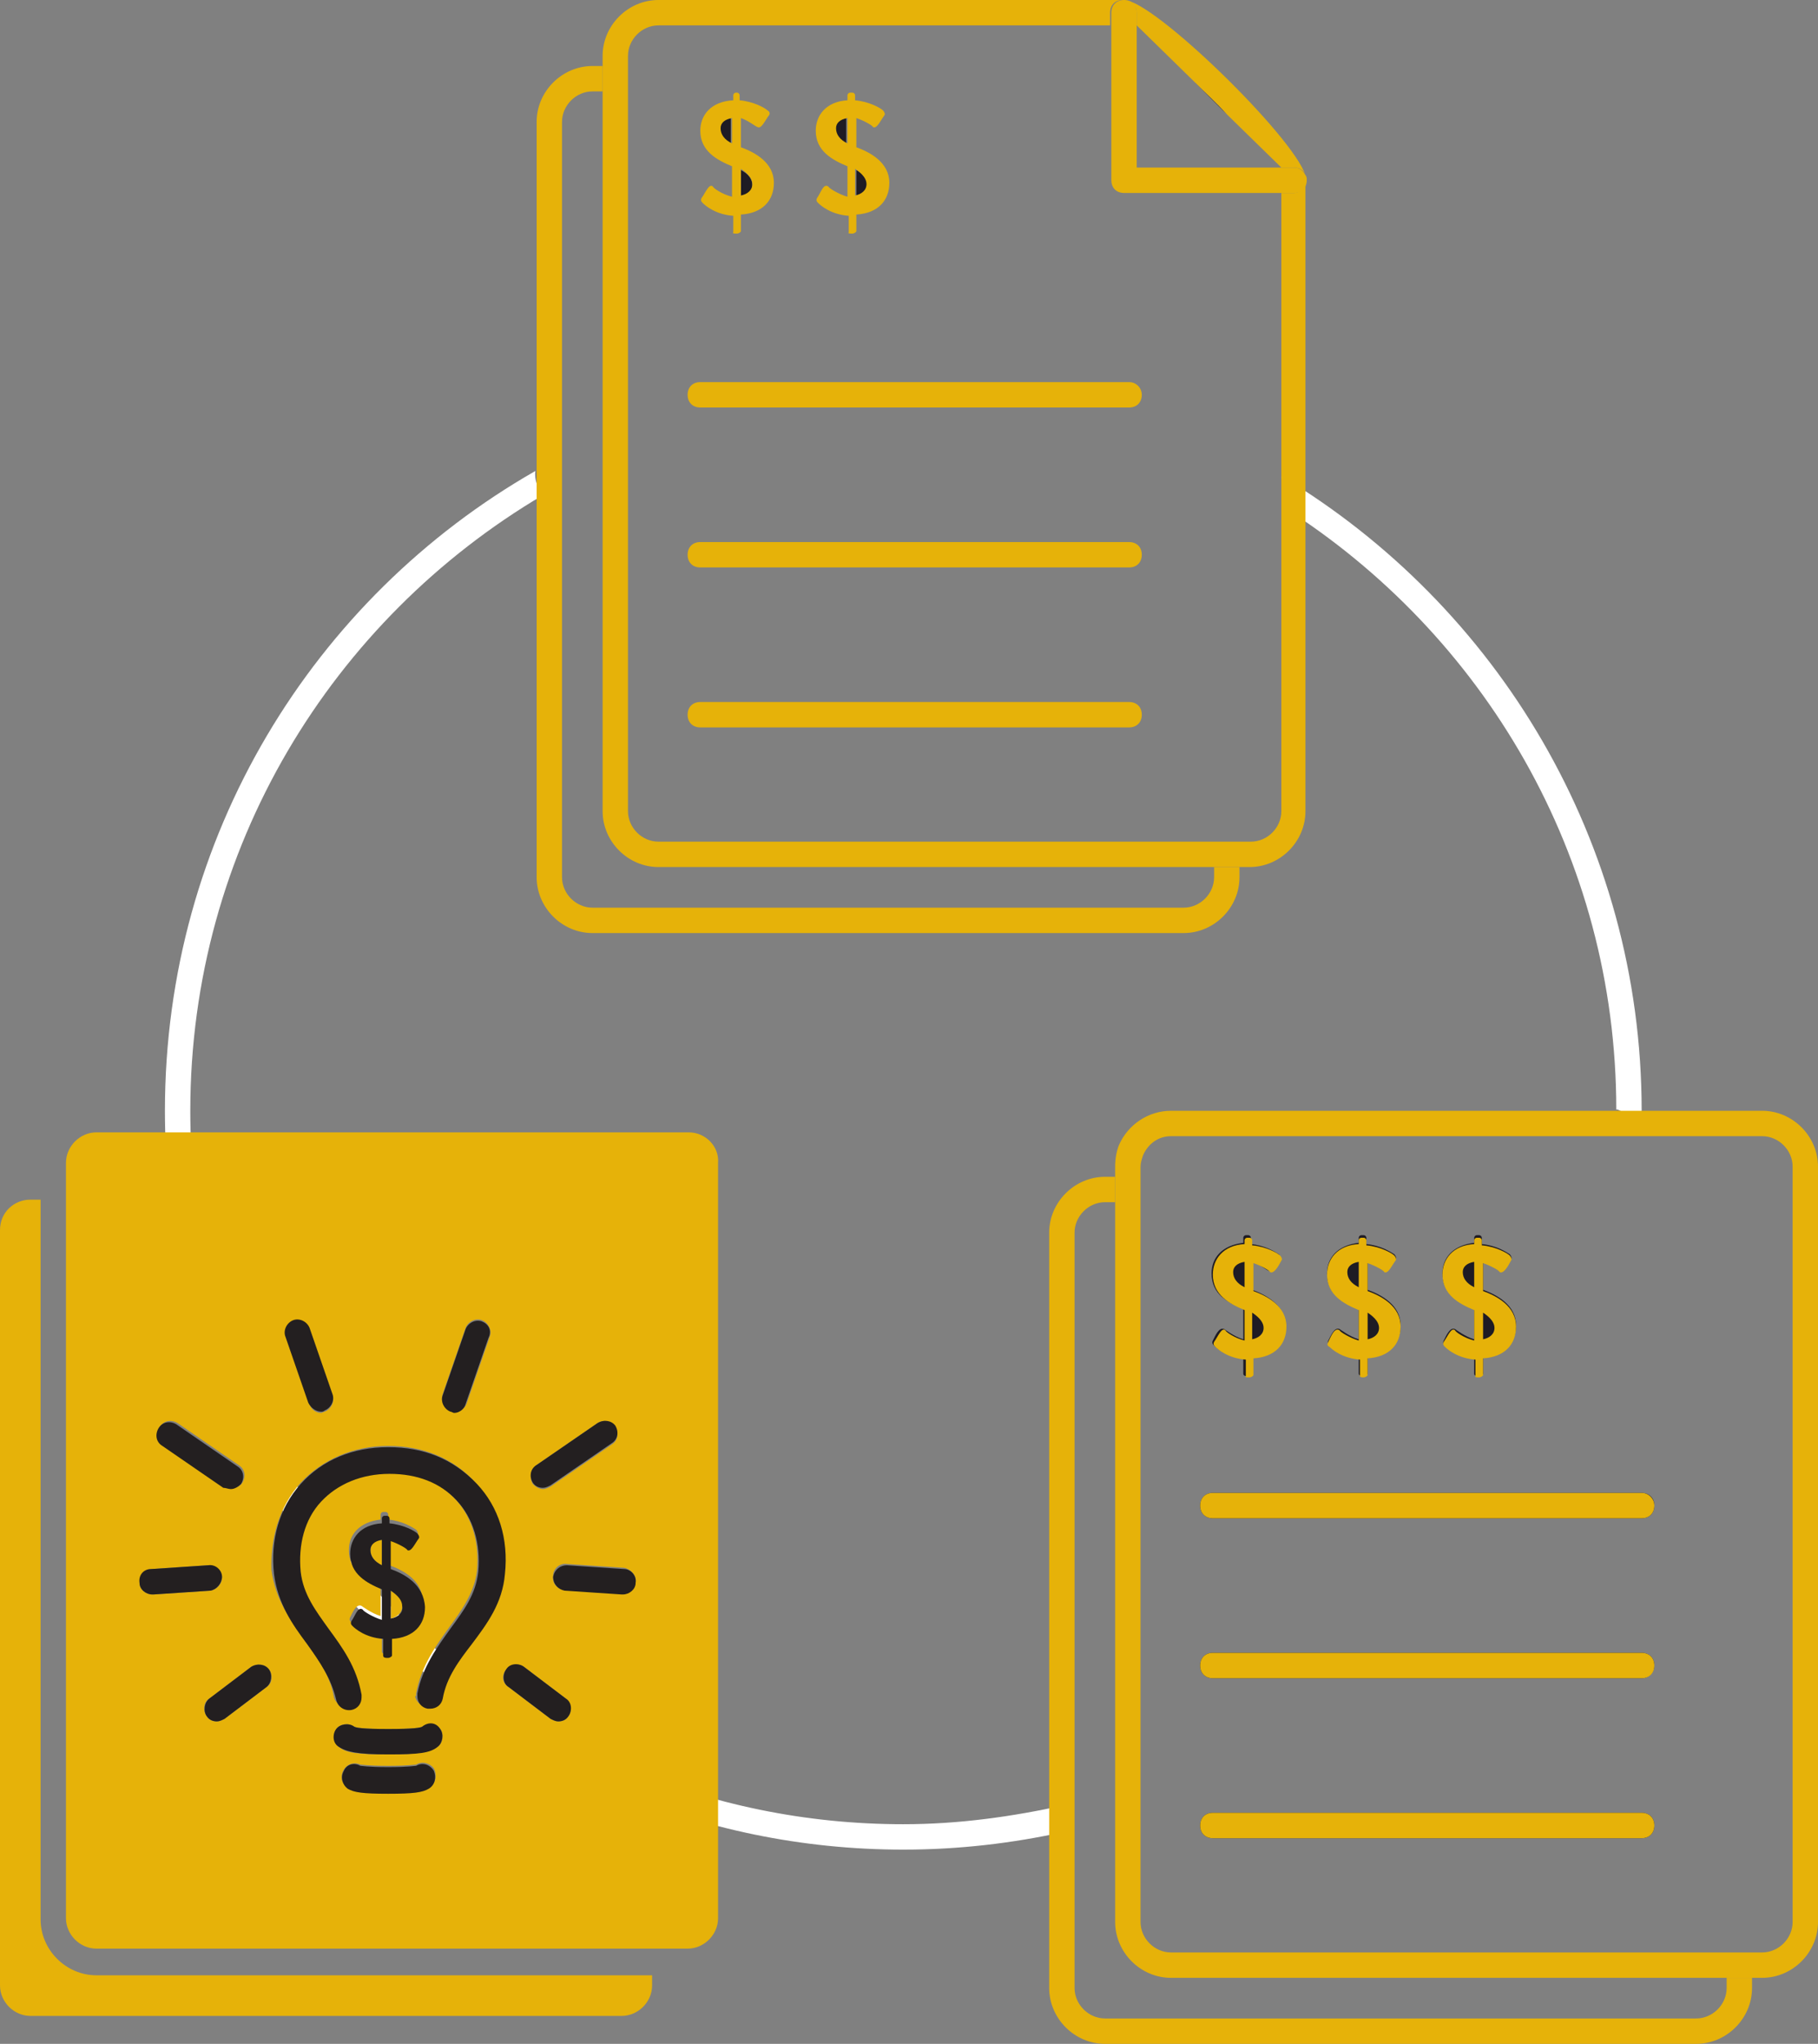 <?xml version="1.0" encoding="utf-8"?>
<!-- Generator: Adobe Illustrator 18.0.0, SVG Export Plug-In . SVG Version: 6.00 Build 0)  -->
<!DOCTYPE svg PUBLIC "-//W3C//DTD SVG 1.1//EN" "http://www.w3.org/Graphics/SVG/1.1/DTD/svg11.dtd">
<svg version="1.1" id="Layer_1" xmlns="http://www.w3.org/2000/svg" xmlns:xlink="http://www.w3.org/1999/xlink" x="0px" y="0px"
	 viewBox="0 0 143.3 161" enable-background="new 0 0 143.3 161" xml:space="preserve">
<rect x="0" y="0" width="143.3" height="161" fill="#808080" stroke="none"/>
<g>
	<path fill="#FFFFFF" d="M101.1,38.5c0.1,0.5,0.1,1,0,1.4c15.8,10,26.3,27.5,26.3,47.5c0,0,0,0,0.1,0c0.7,0.3,1.4,0.7,1.9,1.1
		c0-0.3,0-0.7,0-1c0-21.2-11.4-39.8-28.4-50C101.1,37.8,101.1,38.1,101.1,38.5z"/>
	<path fill="#FFFFFF" d="M83.9,142.2c-4.1,0.9-8.3,1.5-12.7,1.5c-31,0-56.2-25.2-56.2-56.2C15,66.8,26.2,48.8,42.8,39
		c-0.4-0.5-0.7-1.2-0.6-1.9C24.7,47.1,13,65.9,13,87.5c0,32.1,26.1,58.2,58.2,58.2c4.4,0,8.6-0.5,12.7-1.4
		C83.6,143.6,83.6,142.9,83.9,142.2z"/>
</g>
<path fill="#E6B209" stroke="#231F20" stroke-width="2" stroke-linecap="round" stroke-linejoin="round" stroke-miterlimit="10" d="
	M88,73.2"/>
<g>
	<path fill="#E6B209" d="M136.1,155.8v0.8c0,1.3-1.1,2.4-2.4,2.4H87.1c-1.3,0-2.4-1.1-2.4-2.4V97.1c0-1.3,1.1-2.4,2.4-2.4h0.8v-2
		h-0.8c-2.4,0-4.4,2-4.4,4.4v59.5c0,2.4,2,4.4,4.4,4.4h46.6c2.4,0,4.4-2,4.4-4.4v-0.8H136.1z"/>
	<path fill="#1E1B24" d="M113.9,106c-0.1-0.1-0.2-0.2-0.1-0.4c0.2-0.4,0.5-1.1,0.9-0.9c0,0,0.8,0.6,1.5,0.8c0-0.8,0-1.6,0-2.4
		c-1.2-0.5-2.5-1.1-2.5-2.8c0-1.2,0.8-2.2,2.5-2.4v-0.4c0-0.1,0.1-0.2,0.2-0.2h0.2c0.1,0,0.2,0.1,0.2,0.2V98
		c1.1,0.1,1.9,0.6,2.2,0.8c0.1,0.1,0.2,0.3,0.1,0.4c-0.2,0.4-0.6,1.1-0.9,0.9c-0.1,0-0.7-0.5-1.3-0.7v2.2c1.1,0.4,2.6,1.2,2.6,2.8
		c0,1.4-0.9,2.4-2.6,2.5v1.3c0,0.1-0.1,0.2-0.3,0.2c-0.2,0-0.4,0-0.4-0.2V107C114.9,106.9,114.1,106.2,113.9,106z M104.8,106
		c-0.1-0.1-0.2-0.2-0.1-0.4c0.2-0.4,0.5-1.1,0.9-0.9c0,0,0.8,0.6,1.5,0.8c0-0.8,0-1.6,0-2.4c-1.2-0.5-2.5-1.1-2.5-2.8
		c0-1.2,0.8-2.2,2.5-2.4v-0.4c0-0.1,0.1-0.2,0.2-0.2h0.2c0.1,0,0.2,0.1,0.2,0.2V98c1.1,0.1,1.9,0.6,2.2,0.8c0.1,0.1,0.2,0.3,0.1,0.4
		c-0.3,0.4-0.6,1.1-0.9,0.9c-0.1,0-0.7-0.5-1.3-0.7v2.2c1.1,0.4,2.6,1.2,2.6,2.8c0,1.4-0.9,2.4-2.6,2.5v1.3c0,0.1-0.1,0.2-0.3,0.2
		c-0.1,0-0.4,0-0.4-0.2V107C105.8,106.9,105,106.2,104.8,106z M95.7,106c-0.1-0.1-0.2-0.2-0.1-0.4c0.2-0.4,0.5-1.1,0.9-0.9
		c0,0,0.8,0.6,1.5,0.8c0-0.8,0-1.6,0-2.4c-1.2-0.5-2.5-1.1-2.5-2.8c0-1.2,0.8-2.2,2.5-2.4v-0.4c0-0.1,0.1-0.2,0.2-0.2h0.2
		c0.1,0,0.2,0.1,0.2,0.2V98c1.1,0.1,1.9,0.6,2.2,0.8c0.1,0.1,0.2,0.3,0.1,0.4c-0.2,0.4-0.6,1.1-0.9,0.9c-0.1,0-0.7-0.5-1.3-0.7v2.2
		c1.1,0.4,2.6,1.2,2.6,2.8c0,1.4-0.9,2.4-2.6,2.5v1.3c0,0.1-0.1,0.2-0.3,0.2c-0.2,0-0.4,0-0.4-0.2V107
		C96.7,106.9,95.9,106.2,95.7,106z M129.4,144.8H95.6c-0.6,0-1-0.4-1-1s0.4-1,1-1h33.8c0.6,0,1,0.4,1,1S130,144.8,129.4,144.8z
		 M129.4,132.2H95.6c-0.6,0-1-0.4-1-1c0-0.6,0.4-1,1-1h33.8c0.6,0,1,0.4,1,1C130.4,131.7,130,132.2,129.4,132.2z M129.4,119.6H95.6
		c-0.6,0-1-0.4-1-1c0-0.6,0.4-1,1-1h33.8c0.6,0,1,0.4,1,1C130.4,119.2,130,119.6,129.4,119.6z"/>
	<path fill="#1E1B24" d="M115.3,100.2c0,0.5,0.3,0.9,0.9,1.2v-2C115.6,99.5,115.3,99.8,115.3,100.2z"/>
	<path fill="#1E1B24" d="M106.2,100.2c0,0.5,0.3,0.9,0.9,1.2v-2C106.5,99.5,106.2,99.8,106.2,100.2z"/>
	<path fill="#1E1B24" d="M117.8,104.7c0-0.5-0.3-0.9-0.9-1.2v2.2C117.4,105.5,117.8,105.2,117.8,104.7z"/>
	<path fill="#1E1B24" d="M108.8,104.7c0-0.5-0.3-0.9-0.9-1.2v2.2C108.3,105.5,108.8,105.2,108.8,104.7z"/>
	<path fill="#1E1B24" d="M99.7,104.7c0-0.5-0.3-0.9-0.9-1.2v2.2C99.3,105.5,99.7,105.2,99.7,104.7z"/>
	<path fill="#1E1B24" d="M97.1,100.2c0,0.5,0.3,0.9,0.9,1.2v-2C97.4,99.5,97.1,99.8,97.1,100.2z"/>
	<path fill="#E6B209" d="M143.3,101.6v-9.7c0-2.4-2-4.4-4.4-4.4H92.3c-1.8,0-3.4,1.1-4.1,2.7c-0.2,0.5-0.3,1.1-0.3,1.7v0.8v2v56.7
		c0,2.4,2,4.4,4.4,4.4h43.8h2h0.8c2.4,0,4.4-2,4.4-4.4L143.3,101.6C143.3,101.7,143.3,101.7,143.3,101.6z M141.3,151.4
		c0,1.3-1.1,2.4-2.4,2.4H92.3c-1.3,0-2.4-1.1-2.4-2.4V91.9c0-0.3,0.1-0.6,0.2-0.9c0.4-0.9,1.2-1.5,2.2-1.5h46.6
		c1.3,0,2.4,1.1,2.4,2.4v9.8c0,0,0,0,0,0V151.4z"/>
	<path fill="#E6B209" d="M129.4,117.6H95.6c-0.6,0-1,0.4-1,1c0,0.6,0.4,1,1,1h33.8c0.6,0,1-0.4,1-1
		C130.4,118.1,130,117.6,129.4,117.6z"/>
	<path fill="#E6B209" d="M129.4,130.2H95.6c-0.6,0-1,0.4-1,1c0,0.6,0.4,1,1,1h33.8c0.6,0,1-0.4,1-1
		C130.4,130.6,130,130.2,129.4,130.2z"/>
	<path fill="#E6B209" d="M129.4,142.8H95.6c-0.6,0-1,0.4-1,1s0.4,1,1,1h33.8c0.6,0,1-0.4,1-1S130,142.8,129.4,142.8z"/>
	<path fill="#E6B209" d="M98.5,108.5c0.1,0,0.3-0.1,0.3-0.2V107c1.7-0.1,2.6-1.1,2.6-2.5c0-1.6-1.5-2.4-2.6-2.8v-2.2
		c0.6,0.2,1.3,0.6,1.3,0.7c0.3,0.2,0.7-0.5,0.9-0.9c0.1-0.1,0-0.3-0.1-0.4c-0.2-0.2-1.1-0.7-2.2-0.8v-0.4c0-0.1-0.1-0.2-0.2-0.2
		h-0.2c-0.1,0-0.2,0.1-0.2,0.2V98c-1.7,0.1-2.5,1.2-2.5,2.4c0,1.6,1.3,2.3,2.5,2.8c0,0.8,0,1.6,0,2.4c-0.8-0.2-1.5-0.7-1.5-0.8
		c-0.3-0.3-0.6,0.5-0.9,0.9c-0.1,0.2,0,0.3,0.1,0.4c0.2,0.2,1,0.9,2.4,1v1.3C98.1,108.5,98.3,108.5,98.5,108.5z M98.7,103.4
		c0.6,0.4,0.9,0.8,0.9,1.2c0,0.5-0.4,0.8-0.9,0.9V103.4z M98.1,101.4c-0.6-0.3-0.9-0.7-0.9-1.2c0-0.4,0.3-0.7,0.9-0.8V101.4z"/>
	<path fill="#E6B209" d="M107.5,108.5c0.1,0,0.3-0.1,0.3-0.2V107c1.7-0.1,2.6-1.1,2.6-2.5c0-1.6-1.5-2.4-2.6-2.8v-2.2
		c0.6,0.2,1.3,0.6,1.3,0.7c0.3,0.2,0.6-0.5,0.9-0.9c0.1-0.1,0-0.3-0.1-0.4c-0.2-0.2-1.1-0.7-2.2-0.8v-0.4c0-0.1-0.1-0.2-0.2-0.2
		h-0.2c-0.1,0-0.2,0.1-0.2,0.2V98c-1.7,0.1-2.5,1.2-2.5,2.4c0,1.6,1.3,2.3,2.5,2.8c0,0.8,0,1.6,0,2.4c-0.7-0.2-1.5-0.7-1.5-0.8
		c-0.4-0.3-0.7,0.5-0.9,0.9c-0.1,0.2-0.1,0.3,0.1,0.4c0.2,0.2,1,0.9,2.4,1v1.3C107.2,108.5,107.4,108.5,107.5,108.5z M107.8,103.4
		c0.6,0.4,0.9,0.8,0.9,1.2c0,0.5-0.4,0.8-0.9,0.9V103.4z M107.1,101.4c-0.6-0.3-0.9-0.7-0.9-1.2c0-0.4,0.3-0.7,0.9-0.8V101.4z"/>
	<path fill="#E6B209" d="M116.6,108.5c0.1,0,0.3-0.1,0.3-0.2V107c1.7-0.1,2.6-1.1,2.6-2.5c0-1.6-1.5-2.4-2.6-2.8v-2.2
		c0.6,0.2,1.3,0.6,1.3,0.7c0.3,0.2,0.7-0.5,0.9-0.9c0.1-0.1,0-0.3-0.1-0.4c-0.2-0.2-1.1-0.7-2.2-0.8v-0.4c0-0.1-0.1-0.2-0.2-0.2
		h-0.2c-0.1,0-0.2,0.1-0.2,0.2V98c-1.7,0.1-2.5,1.2-2.5,2.4c0,1.6,1.3,2.3,2.5,2.8c0,0.8,0,1.6,0,2.4c-0.8-0.2-1.5-0.7-1.5-0.8
		c-0.3-0.3-0.6,0.5-0.9,0.9c-0.1,0.2,0,0.3,0.1,0.4c0.2,0.2,1,0.9,2.4,1v1.3C116.2,108.5,116.5,108.5,116.6,108.5z M116.9,103.4
		c0.6,0.4,0.9,0.8,0.9,1.2c0,0.5-0.4,0.8-0.9,0.9V103.4z M116.2,101.4c-0.6-0.3-0.9-0.7-0.9-1.2c0-0.4,0.3-0.7,0.9-0.8V101.4z"/>
</g>
<g>
	<path fill="#E6B209" d="M0,96.9v59.5c0,1.3,1.1,2.4,2.4,2.4H49c1.3,0,2.4-1.1,2.4-2.4v-0.8H7.6c-2.4,0-4.4-2-4.4-4.4V94.5H2.4
		C1.1,94.5,0,95.5,0,96.9z"/>
	<path fill="#E6B209" d="M54.3,89.2H7.6c-1.3,0-2.4,1.1-2.4,2.4v49.7c0,0.1,0,0.1,0,0.2l0,0v9.6c0,1.3,1.1,2.4,2.4,2.4h46.6
		c1.3,0,2.4-1.1,2.4-2.4v-0.2v-49.5v-9.8C56.7,90.3,55.6,89.2,54.3,89.2z M50.1,124.6c0,0.5-0.5,0.9-1,0.9c0,0,0,0-0.1,0l-4.5-0.3
		c-0.6,0-1-0.5-0.9-1.1c0-0.5,0.5-1,1.1-0.9l4.5,0.3C49.7,123.6,50.2,124.1,50.1,124.6z M42.3,115.4l4.8-3.3
		c0.5-0.3,1.1-0.2,1.4,0.3c0.3,0.5,0.2,1.1-0.3,1.4l-4.8,3.3c-0.2,0.1-0.4,0.2-0.6,0.2c-0.3,0-0.6-0.2-0.8-0.4
		C41.7,116.4,41.8,115.7,42.3,115.4z M39.9,131.5c0.3-0.4,1-0.5,1.4-0.2l3.3,2.5c0.4,0.3,0.5,1,0.2,1.4c-0.2,0.3-0.5,0.4-0.8,0.4
		c-0.2,0-0.4-0.1-0.6-0.2l-3.3-2.5C39.6,132.6,39.5,132,39.9,131.5z M34.9,109.8l1.8-5.2c0.2-0.5,0.8-0.8,1.3-0.6
		c0.5,0.2,0.8,0.8,0.6,1.3l-1.8,5.2c-0.1,0.4-0.5,0.7-0.9,0.7c-0.1,0-0.2,0-0.3-0.1C35,110.9,34.7,110.4,34.9,109.8z M23.1,104.1
		c0.5-0.2,1.1,0.1,1.3,0.6l1.8,5.2c0.2,0.5-0.1,1.1-0.6,1.3c-0.1,0-0.2,0.1-0.3,0.1c-0.4,0-0.8-0.3-0.9-0.7l-1.8-5.2
		C22.3,104.9,22.6,104.3,23.1,104.1z M23.7,116.8c1.7-1.8,4.1-2.9,6.9-2.9c2.8,0,5.1,1,6.8,2.8c1.7,1.9,2.5,4.4,2.2,7.1
		c-0.2,2.3-1.4,3.9-2.6,5.5c-1,1.4-1.9,2.6-2.3,4.3c-0.1,0.5-0.5,0.8-1,0.8c-0.1,0-0.1,0-0.2,0c-0.5-0.1-0.8-0.5-0.8-1h-4.4
		c0,0.5-0.3,0.9-0.8,1c-0.5,0.1-1.1-0.2-1.2-0.8c-0.3-1.7-1.3-3-2.3-4.4c-1.1-1.6-2.3-3.2-2.6-5.5C21.3,121.2,22,118.7,23.7,116.8z
		 M30.6,138.2c-2.4,0-3.3-0.1-3.9-0.6c-0.4-0.3-0.5-1-0.2-1.4c0.3-0.4,0.9-0.5,1.4-0.2c0.2,0.1,0.7,0.2,2.7,0.2c2,0,2.6-0.1,2.7-0.2
		c0.4-0.3,1.1-0.2,1.4,0.2c0.3,0.4,0.2,1.1-0.2,1.4C33.9,138,33,138.2,30.6,138.2z M33.8,140.8c-0.5,0.3-1.2,0.4-3.2,0.4
		c-2,0-2.7-0.1-3.2-0.4c-0.5-0.3-0.6-0.9-0.3-1.4c0.3-0.5,0.9-0.6,1.3-0.4c0.1,0,0.6,0.1,2.2,0.1c1.6,0,2.1-0.1,2.2-0.1
		c0.5-0.3,1.1-0.1,1.4,0.3C34.5,139.9,34.3,140.6,33.8,140.8z M21.2,131.5c0.3,0.4,0.3,1.1-0.2,1.4l-3.3,2.5
		c-0.2,0.1-0.4,0.2-0.6,0.2c-0.3,0-0.6-0.1-0.8-0.4c-0.3-0.4-0.3-1.1,0.2-1.4l3.3-2.5C20.3,131,20.9,131.1,21.2,131.5z M12.6,112.4
		c0.3-0.5,0.9-0.6,1.4-0.3l4.8,3.3c0.5,0.3,0.6,0.9,0.3,1.4c-0.2,0.3-0.5,0.4-0.8,0.4c-0.2,0-0.4-0.1-0.6-0.2l-4.8-3.3
		C12.4,113.5,12.3,112.8,12.6,112.4z M11.9,123.6l4.5-0.3c0.6,0,1,0.4,1.1,0.9c0,0.6-0.4,1-0.9,1.1l-4.5,0.3c0,0,0,0-0.1,0
		c-0.5,0-1-0.4-1-0.9C11,124.1,11.4,123.6,11.9,123.6z"/>
	<path fill="#E6B209" d="M29.2,122.1c0,0.5,0.3,0.9,0.9,1.2v-2C29.5,121.3,29.2,121.7,29.2,122.1z"/>
	<path fill="#E6B209" d="M35.4,128.2c1.1-1.5,2-2.8,2.2-4.5c0.2-2.2-0.4-4.2-1.7-5.6c-1.3-1.4-3.1-2.1-5.3-2.1
		c-2.2,0-4.1,0.8-5.4,2.2c-1.3,1.4-1.9,3.4-1.6,5.5c0.2,1.8,1.2,3.1,2.2,4.5c1.1,1.5,2.2,3,2.6,5.2c0,0.1,0,0.1,0,0.2h4.4
		c0-0.1,0-0.1,0-0.2C33.2,131.2,34.4,129.6,35.4,128.2z M30.8,128.8v1.3c0,0.1-0.1,0.2-0.3,0.2c-0.1,0-0.4,0-0.4-0.2v-1.3
		c-1.3-0.1-2.1-0.8-2.4-1c-0.1-0.1-0.2-0.2-0.1-0.4c0.2-0.4,0.5-1.1,0.9-0.9c0,0,0.8,0.6,1.5,0.8c0-0.8,0-1.6,0-2.4
		c-1.2-0.5-2.5-1.1-2.5-2.8c0-1.2,0.8-2.2,2.5-2.4v-0.4c0-0.1,0.1-0.2,0.2-0.2h0.2c0.1,0,0.2,0.1,0.2,0.2v0.4
		c1.1,0.1,1.9,0.6,2.2,0.8c0.1,0.1,0.2,0.3,0.1,0.4c-0.3,0.4-0.6,1.1-0.9,0.9c-0.1,0-0.7-0.5-1.3-0.7v2.2c1.1,0.4,2.6,1.2,2.6,2.8
		C33.4,127.7,32.5,128.7,30.8,128.8z"/>
	<path fill="#E6B209" d="M30.8,125.3v2.2c0.5-0.1,0.9-0.5,0.9-0.9C31.8,126.1,31.4,125.7,30.8,125.3z"/>
	<path fill="#231F20" d="M30.6,114c-2.8,0-5.2,1-6.9,2.9c-1.7,1.9-2.4,4.4-2.1,7.1c0.3,2.3,1.4,3.9,2.6,5.5c1,1.4,1.9,2.7,2.3,4.4
		c0.1,0.5,0.6,0.9,1.2,0.8c0.5-0.1,0.8-0.5,0.8-1c0-0.1,0-0.1,0-0.2c-0.4-2.2-1.5-3.7-2.6-5.2c-1-1.4-2-2.7-2.2-4.5
		c-0.2-2.1,0.3-4.1,1.6-5.5c1.3-1.4,3.2-2.2,5.4-2.2c2.2,0,4,0.7,5.3,2.1c1.3,1.4,1.9,3.4,1.7,5.6c-0.2,1.8-1.1,3-2.2,4.5
		c-1,1.4-2.2,3-2.6,5.1c0,0.1,0,0.1,0,0.2c0,0.5,0.3,0.9,0.8,1c0.1,0,0.1,0,0.2,0c0.5,0,0.9-0.3,1-0.8c0.3-1.7,1.3-3,2.3-4.3
		c1.2-1.6,2.4-3.2,2.6-5.5c0.3-2.8-0.5-5.3-2.2-7.1C35.7,114.9,33.4,114,30.6,114z"/>
	<path fill="#231F20" d="M32.8,139.1c-0.1,0-0.6,0.1-2.2,0.1c-1.6,0-2.1-0.1-2.2-0.1c-0.5-0.3-1.1-0.1-1.3,0.4
		c-0.3,0.5-0.1,1.1,0.3,1.4c0.5,0.3,1.2,0.4,3.2,0.4c2,0,2.7-0.1,3.2-0.4c0.5-0.3,0.6-0.9,0.4-1.4C33.9,139,33.3,138.8,32.8,139.1z"
		/>
	<path fill="#231F20" d="M33.3,136c-0.1,0.1-0.7,0.2-2.7,0.2c-2,0-2.6-0.1-2.7-0.2c-0.4-0.3-1.1-0.2-1.4,0.2
		c-0.3,0.4-0.3,1.1,0.2,1.4c0.6,0.4,1.5,0.6,3.9,0.6s3.3-0.1,3.9-0.6c0.4-0.3,0.5-1,0.2-1.4C34.4,135.7,33.8,135.6,33.3,136z"/>
	<path fill="#231F20" d="M19.8,131.3l-3.3,2.5c-0.4,0.3-0.5,1-0.2,1.4c0.2,0.3,0.5,0.4,0.8,0.4c0.2,0,0.4-0.1,0.6-0.2l3.3-2.5
		c0.4-0.3,0.5-1,0.2-1.4C20.9,131.1,20.3,131,19.8,131.3z"/>
	<path fill="#231F20" d="M18.2,117.3c0.3,0,0.6-0.2,0.8-0.4c0.3-0.5,0.2-1.1-0.3-1.4l-4.8-3.3c-0.5-0.3-1.1-0.2-1.4,0.3
		c-0.3,0.5-0.2,1.1,0.3,1.4l4.8,3.3C17.8,117.2,18,117.3,18.2,117.3z"/>
	<path fill="#231F20" d="M25.3,111.2c0.1,0,0.2,0,0.3-0.1c0.5-0.2,0.8-0.8,0.6-1.3l-1.8-5.2c-0.2-0.5-0.8-0.8-1.3-0.6
		c-0.5,0.2-0.8,0.8-0.6,1.3l1.8,5.2C24.5,110.9,24.9,111.2,25.3,111.2z"/>
	<path fill="#231F20" d="M17.5,124.2c0-0.5-0.5-1-1.1-0.9l-4.5,0.3c-0.6,0-1,0.5-0.9,1.1c0,0.5,0.5,0.9,1,0.9c0,0,0,0,0.1,0l4.5-0.3
		C17.1,125.2,17.5,124.7,17.5,124.2z"/>
	<path fill="#231F20" d="M41.3,131.3c-0.4-0.3-1.1-0.3-1.4,0.2c-0.3,0.4-0.3,1.1,0.2,1.4l3.3,2.5c0.2,0.1,0.4,0.2,0.6,0.2
		c0.3,0,0.6-0.1,0.8-0.4c0.3-0.4,0.3-1.1-0.2-1.4L41.3,131.3z"/>
	<path fill="#231F20" d="M47.1,112.1l-4.8,3.3c-0.5,0.3-0.6,0.9-0.3,1.4c0.2,0.3,0.5,0.4,0.8,0.4c0.2,0,0.4-0.1,0.6-0.2l4.8-3.3
		c0.5-0.3,0.6-0.9,0.3-1.4C48.2,111.9,47.6,111.8,47.1,112.1z"/>
	<path fill="#231F20" d="M38,104.1c-0.5-0.2-1.1,0.1-1.3,0.6l-1.8,5.2c-0.2,0.5,0.1,1.1,0.6,1.3c0.1,0,0.2,0.1,0.3,0.1
		c0.4,0,0.8-0.3,0.9-0.7l1.8-5.2C38.8,104.8,38.5,104.3,38,104.1z"/>
	<path fill="#231F20" d="M49.2,123.6l-4.5-0.3c-0.6,0-1,0.4-1.1,0.9c0,0.6,0.4,1,0.9,1.1l4.5,0.3c0,0,0,0,0.1,0c0.5,0,1-0.4,1-0.9
		C50.2,124.1,49.7,123.6,49.2,123.6z"/>
	<path fill="#231F20" d="M30.8,123.6v-2.2c0.6,0.2,1.3,0.6,1.3,0.7c0.3,0.2,0.6-0.5,0.9-0.9c0.1-0.1,0-0.3-0.1-0.4
		c-0.2-0.2-1.1-0.7-2.2-0.8v-0.4c0-0.1-0.1-0.2-0.2-0.2h-0.2c-0.1,0-0.2,0.1-0.2,0.2v0.4c-1.7,0.1-2.5,1.2-2.5,2.4
		c0,1.6,1.3,2.3,2.5,2.8c0,0.8,0,1.6,0,2.4c-0.7-0.2-1.5-0.7-1.5-0.8c-0.4-0.3-0.6,0.5-0.9,0.9c-0.1,0.2,0,0.3,0.1,0.4
		c0.2,0.2,1,0.9,2.4,1v1.3c0,0.2,0.2,0.2,0.4,0.2c0.1,0,0.3-0.1,0.3-0.2v-1.3c1.7-0.1,2.6-1.1,2.6-2.5
		C33.4,124.8,31.9,124,30.8,123.6z M30.1,123.3c-0.6-0.3-0.9-0.7-0.9-1.2c0-0.4,0.3-0.7,0.9-0.8V123.3z M30.8,127.5v-2.2
		c0.6,0.4,0.9,0.8,0.9,1.2C31.8,127,31.4,127.4,30.8,127.5z"/>
</g>
<g>
	<path fill="#E6B209" d="M95.7,68.3v0.8c0,1.3-1.1,2.4-2.4,2.4H46.7c-1.3,0-2.4-1.1-2.4-2.4V9.6c0-1.3,1.1-2.4,2.4-2.4h0.8v-2h-0.8
		c-2.4,0-4.4,2-4.4,4.4v59.5c0,2.4,2,4.4,4.4,4.4h46.6c2.4,0,4.4-2,4.4-4.4v-0.8H95.7z"/>
	<path fill="#1E1B24" d="M94.1,6.4L96.7,9C95.9,8.1,95,7.3,94.1,6.4z"/>
	<path fill="#1E1B24" d="M68.4,14.6c0-0.5-0.3-0.9-0.9-1.2v2.2C68,15.4,68.4,15.1,68.4,14.6z"/>
	<path fill="#1E1B24" d="M59.3,14.6c0-0.5-0.3-0.9-0.9-1.2v2.2C58.9,15.4,59.3,15.1,59.3,14.6z"/>
	<path fill="#1E1B24" d="M65.8,10.1c0,0.5,0.3,0.9,0.9,1.2v-2C66.1,9.4,65.8,9.7,65.8,10.1z"/>
	<path fill="#1E1B24" d="M56.7,10.1c0,0.5,0.3,0.9,0.9,1.2v-2C57.1,9.4,56.7,9.7,56.7,10.1z"/>
	<path fill="#E6B209" d="M102,15.2h-1v48.7c0,1.3-1.1,2.4-2.4,2.4H51.9c-1.3,0-2.4-1.1-2.4-2.4V4.4c0-1.3,1.1-2.4,2.4-2.4l35.6,0V1
		c0-0.6,0.4-1,1-1H51.9c-2.4,0-4.4,2-4.4,4.4v0.8v2v56.7c0,2.4,2,4.4,4.4,4.4h43.8h2h0.8c2.4,0,4.4-2,4.4-4.4V14.2
		C103,14.7,102.5,15.2,102,15.2z"/>
	<path fill="#E6B209" d="M102.9,13.8c0,0.1,0.1,0.2,0.1,0.4C103,14.1,102.9,14,102.9,13.8z"/>
	<path fill="#E6B209" d="M89.6,1v1l4.5,4.4C95,7.3,95.9,8.1,96.7,9l4.3,4.2h1c0.4,0,0.8,0.2,0.9,0.6c-1-3.1-12-13.8-14.3-13.8
		C89.1,0,89.6,0.4,89.6,1z"/>
	<path fill="#E6B209" d="M87.6,1v1v12.2c0,0.6,0.4,1,1,1H101h1c0.6,0,1-0.4,1-1c0-0.1,0-0.3-0.1-0.4c0,0,0,0,0,0
		c-0.2-0.4-0.5-0.6-0.9-0.6h-1H89.6V2V1c0-0.6-0.4-1-1-1C88,0,87.6,0.4,87.6,1z"/>
	<path fill="#E6B209" d="M89,30.1H55.2c-0.6,0-1,0.4-1,1c0,0.6,0.4,1,1,1H89c0.6,0,1-0.4,1-1C90,30.6,89.6,30.1,89,30.1z"/>
	<path fill="#E6B209" d="M89,42.7H55.2c-0.6,0-1,0.4-1,1s0.4,1,1,1H89c0.6,0,1-0.4,1-1S89.6,42.7,89,42.7z"/>
	<path fill="#E6B209" d="M89,55.3H55.2c-0.6,0-1,0.4-1,1c0,0.6,0.4,1,1,1H89c0.6,0,1-0.4,1-1C90,55.7,89.6,55.3,89,55.3z"/>
	<path fill="#E6B209" d="M58.1,18.4c0.1,0,0.3-0.1,0.3-0.2v-1.3c1.7-0.1,2.6-1.1,2.6-2.5c0-1.6-1.5-2.4-2.6-2.8V9.3
		C59,9.5,59.6,10,59.7,10c0.3,0.2,0.6-0.5,0.9-0.9c0.1-0.1,0.1-0.3-0.1-0.4c-0.2-0.2-1.1-0.7-2.2-0.8V7.5c0-0.1-0.1-0.2-0.2-0.2H58
		c-0.1,0-0.2,0.1-0.2,0.2v0.4C56,8,55.2,9.1,55.2,10.3c0,1.6,1.3,2.3,2.5,2.8c0,0.8,0,1.6,0,2.4c-0.8-0.2-1.5-0.7-1.5-0.8
		c-0.3-0.3-0.6,0.5-0.9,0.9c-0.1,0.2,0,0.3,0.1,0.4c0.2,0.2,1,0.9,2.4,1v1.3C57.7,18.4,57.9,18.4,58.1,18.4z M58.4,13.3
		c0.6,0.4,0.9,0.8,0.9,1.2c0,0.5-0.4,0.8-0.9,0.9V13.3z M57.7,11.3c-0.6-0.3-0.9-0.7-0.9-1.2c0-0.4,0.3-0.7,0.9-0.8V11.3z"/>
	<path fill="#E6B209" d="M67.2,18.4c0.1,0,0.3-0.1,0.3-0.2v-1.3c1.7-0.1,2.6-1.1,2.6-2.5c0-1.6-1.5-2.4-2.6-2.8V9.3
		c0.6,0.2,1.3,0.6,1.3,0.7c0.3,0.2,0.6-0.5,0.9-0.9c0.1-0.1,0-0.3-0.1-0.4c-0.2-0.2-1.1-0.7-2.2-0.8V7.5c0-0.1-0.1-0.2-0.2-0.2H67
		c-0.1,0-0.2,0.1-0.2,0.2v0.4c-1.7,0.1-2.5,1.2-2.5,2.4c0,1.6,1.3,2.3,2.5,2.8c0,0.8,0,1.6,0,2.4c-0.7-0.2-1.5-0.7-1.5-0.8
		c-0.4-0.3-0.6,0.5-0.9,0.9c-0.1,0.2,0,0.3,0.1,0.4c0.2,0.2,1,0.9,2.4,1v1.3C66.8,18.4,67,18.4,67.2,18.4z M67.4,13.3
		c0.6,0.4,0.9,0.8,0.9,1.2c0,0.5-0.4,0.8-0.9,0.9V13.3z M66.8,11.3c-0.6-0.3-0.9-0.7-0.9-1.2c0-0.4,0.3-0.7,0.9-0.8V11.3z"/>
</g>
</svg>
